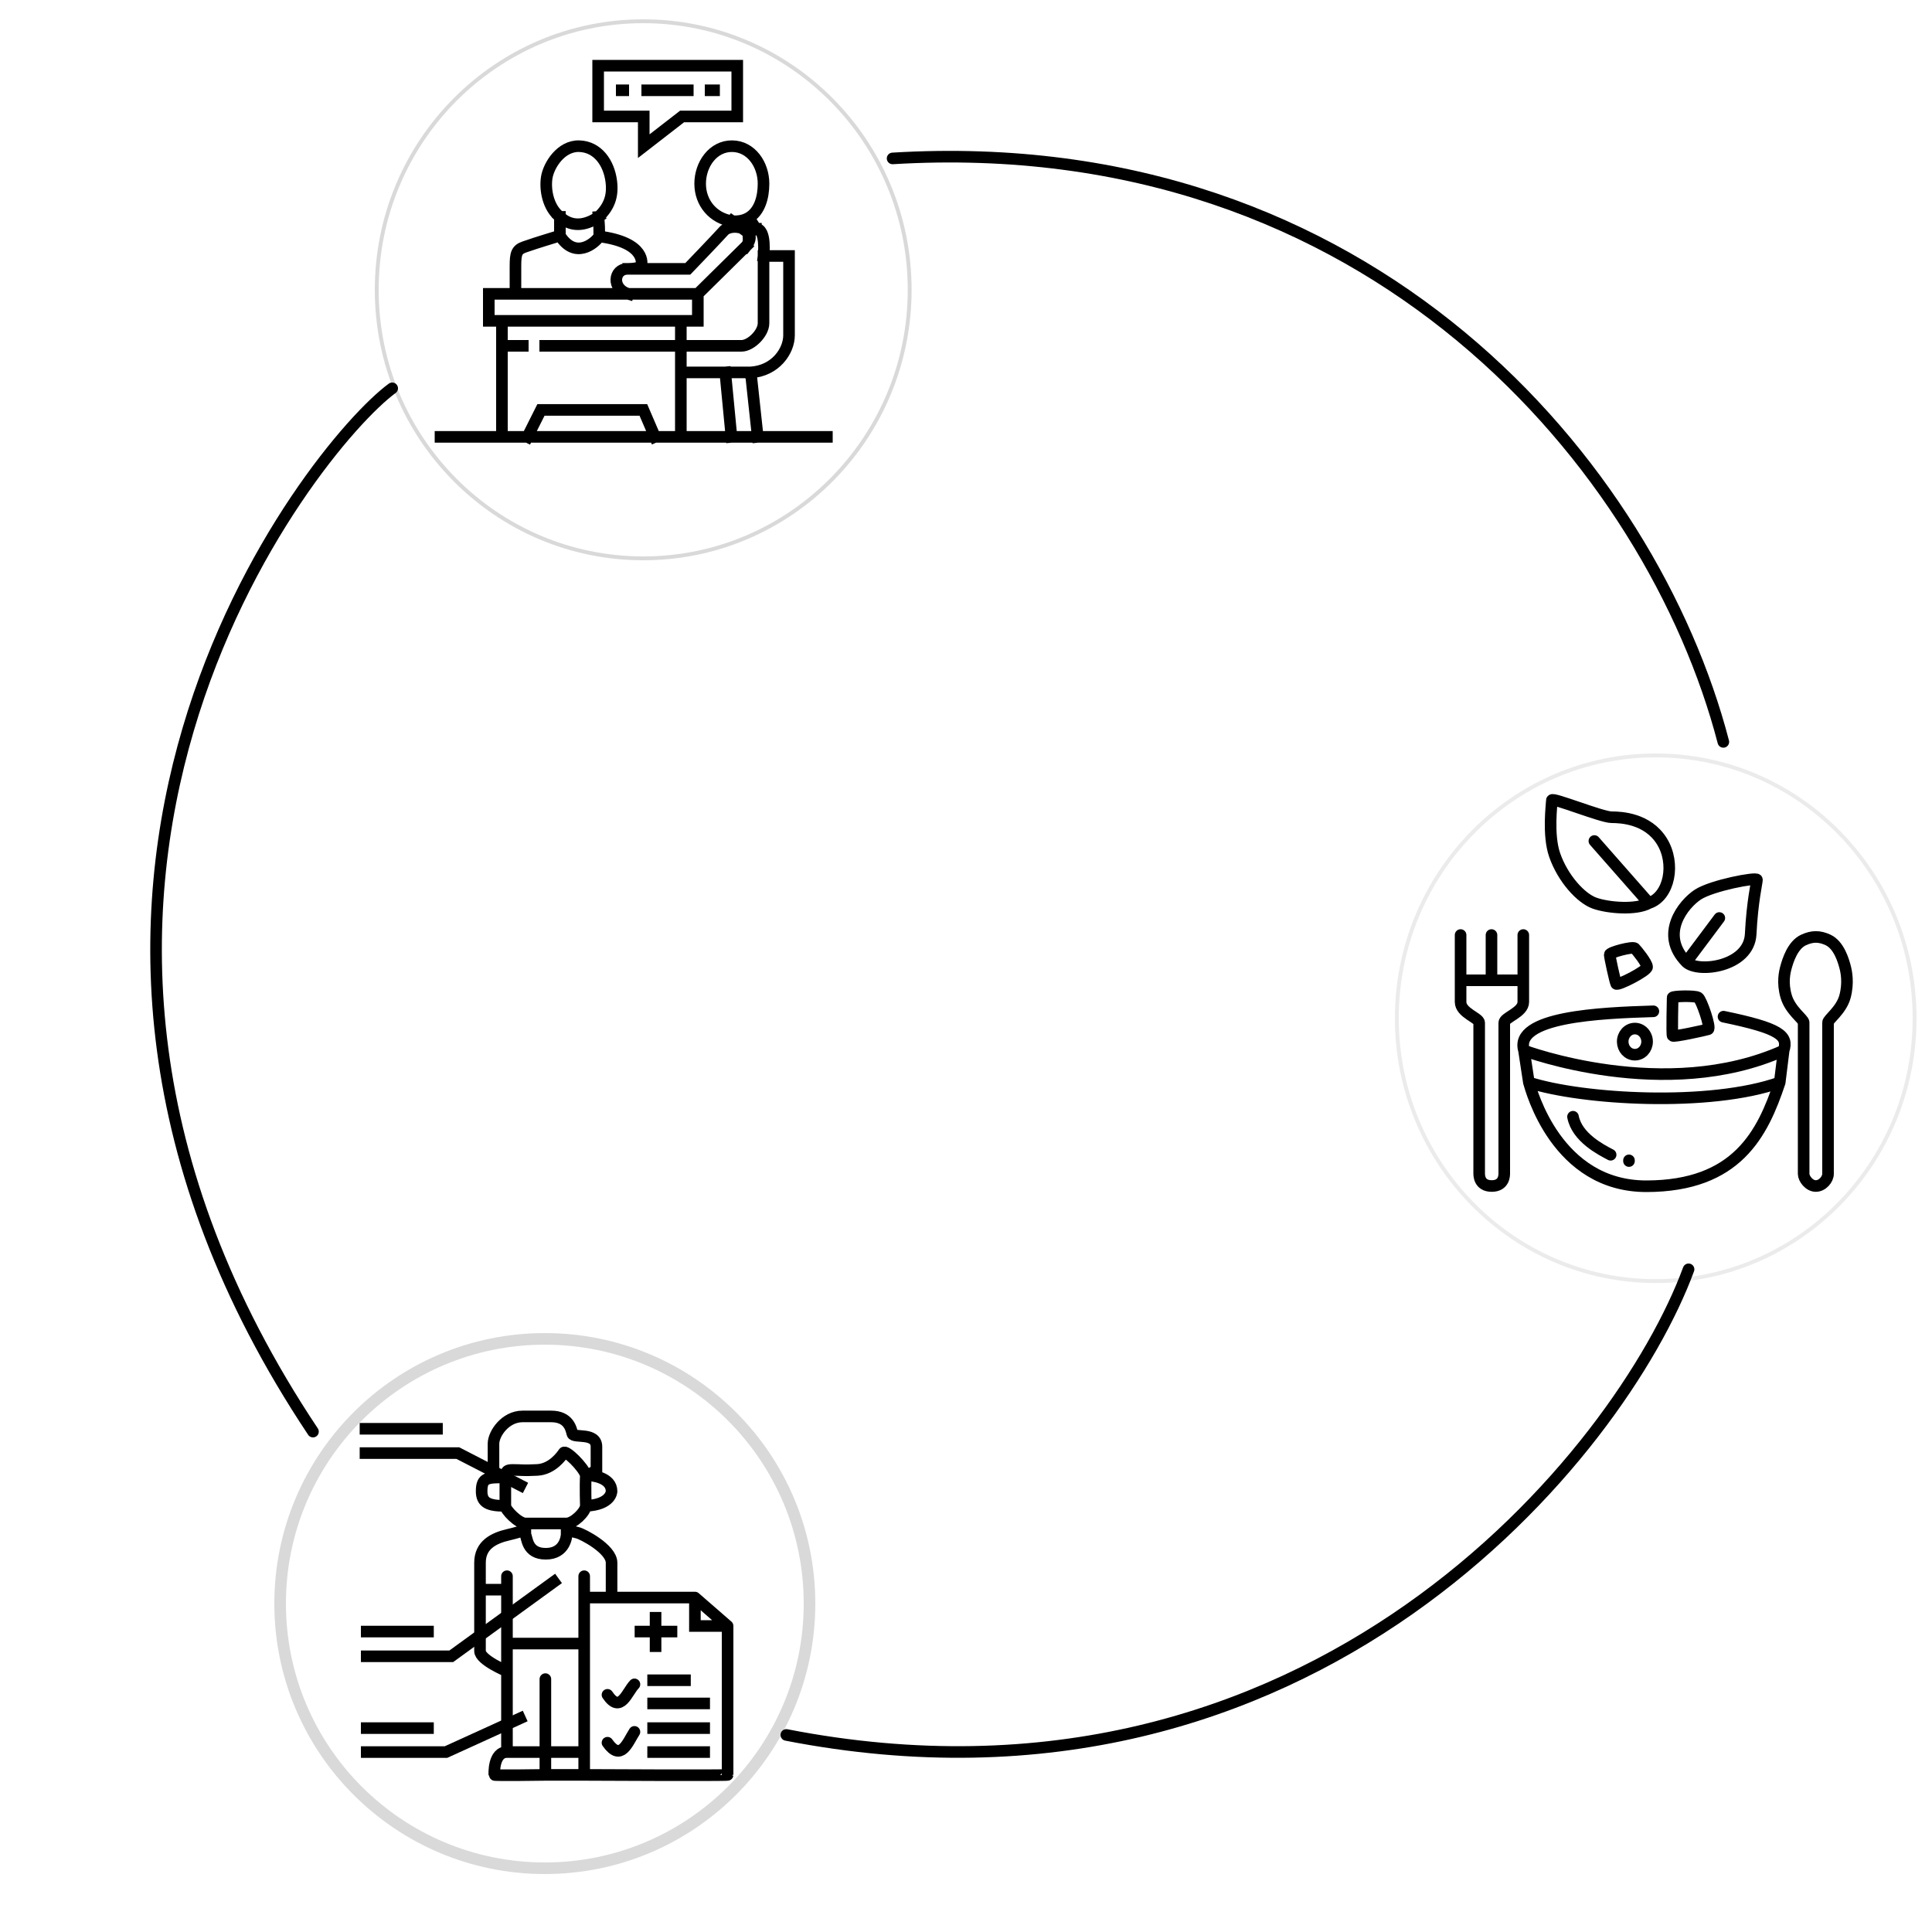 <svg width="500" height="500" viewBox="0 0 500 500" fill="none" xmlns="http://www.w3.org/2000/svg">
<g id="portfolioCarousel">
<g id="healthy-food" filter="url(#filter0_d_19_10)">
<path id="hb" opacity="0.5" d="M495.5 259.523C495.5 297.098 465.496 327.545 428.5 327.545C391.504 327.545 361.5 297.098 361.5 259.523C361.5 221.948 391.504 191.5 428.5 191.5C465.496 191.5 495.5 221.948 495.5 259.523Z" stroke="#D9D9D9"/>
<path id="h3" d="M394.41 267.866C394.41 267.866 395.179 272.907 395.672 276.136M394.41 267.866C394.41 267.866 431.016 281.63 461.612 267.866M394.41 267.866C391.765 259.113 414.065 258.147 427.89 257.724M395.672 276.136C396.273 278.129 402.825 303.06 426.147 303C449.47 302.94 456.142 289.478 460.59 276.136M395.672 276.136C409.497 280.604 442.557 282.535 460.59 276.136M460.59 276.136C460.989 272.907 461.213 271.096 461.612 267.866M461.612 267.866C462.874 264.003 460.59 262.131 446.043 259.113M466.781 260.622C466.781 259.777 463.355 257.543 462.273 253.921C461.191 250.299 461.889 247.462 462.273 246.134C462.657 244.806 463.862 240.577 466.781 239.252C469.027 238.233 470.854 238.217 473.093 239.252C475.979 240.587 477.12 244.806 477.481 246.134C477.841 247.462 478.442 250.36 477.481 253.921C476.519 257.483 473.093 259.777 473.093 260.622C473.093 261.467 473.093 298.412 473.093 299.8C473.093 301.189 471.65 302.956 469.907 302.94C468.181 302.923 466.784 301.008 466.781 299.8C466.778 298.593 466.781 261.467 466.781 260.622Z" stroke="black" stroke-width="3" stroke-linecap="round"/>
<path id="h2" d="M378 237.984V249.696M378 249.696H385.995M378 249.696C378 249.696 378 253.117 378 255.31C378 258.147 382.809 259.415 382.809 260.682C382.809 269.556 382.809 287.667 382.809 299.68C382.809 300.163 382.809 302.939 386.055 302.939C389.301 302.939 389.301 300.163 389.301 299.68C389.301 285.554 389.301 270.945 389.301 260.682C389.301 259.294 394.229 258.026 394.229 255.31C394.229 254.766 394.229 249.696 394.229 249.696M385.995 249.696V237.984M385.995 249.696H394.229M394.229 249.696V237.984" stroke="black" stroke-width="3" stroke-linecap="round"/>
<path id="h1" d="M407.093 285.01C408.115 290.383 414.306 293.522 416.83 294.85M421.579 296.299V296.48M444.962 233.578C444.962 233.578 439.759 240.531 436.426 244.987M436.426 244.987C429.333 237.743 435.705 229.956 439.371 227.541C443.038 225.126 454.699 222.953 454.699 223.677C454.699 224.402 453.497 229.231 453.076 237.743C452.656 246.255 439.371 247.885 436.426 244.987ZM412.623 213.656C412.623 213.656 421.232 223.443 426.748 229.714M426.748 229.714C423.442 231.585 416.109 230.982 412.623 229.714C409.137 228.446 404.474 223.391 402.344 217.278C400.519 212.042 401.623 203.937 401.623 203.092C401.623 202.247 414.486 207.499 417.071 207.499C419.656 207.499 426.406 207.861 430.054 213.656C433.703 219.452 432.038 227.963 426.748 229.714ZM423.082 262.192C424.909 262.174 426.3 263.798 426.268 265.633C426.236 267.433 424.875 268.97 423.082 268.953C421.305 268.936 419.988 267.417 419.956 265.633C419.924 263.814 421.271 262.209 423.082 262.192ZM432.88 254.163C432.88 253.801 438.65 253.62 439.492 254.163C440.333 254.706 442.858 262.131 442.076 262.373C441.295 262.614 433.12 264.425 432.88 264.063C432.639 263.701 432.88 254.525 432.88 254.163ZM416.59 243.055C416.59 243.659 417.973 249.997 418.273 250.601C418.574 251.205 426.268 247.281 426.268 246.255C426.268 245.228 423.623 241.969 423.082 241.425C422.541 240.882 416.59 242.452 416.59 243.055Z" stroke="black" stroke-width="3" stroke-linecap="round"/>
</g>
<g id="consultation" filter="url(#filter1_d_19_10)">
<path id="cb" d="M235.423 71C235.423 109.387 204.544 140.5 166.462 140.5C128.379 140.5 97.5 109.387 97.5 71C97.5 32.613 128.379 1.5 166.462 1.5C204.544 1.5 235.423 32.613 235.423 71Z" stroke="#D9D9D9"/>
<path id="c2" d="M160.9 19.37H161.3M167.5 19.37H178M183.9 19.37H184.8M166.602 33.829L176.519 26.145H190.8V13H154.8V26.145H166.602V33.829Z" stroke="black" stroke-width="3" stroke-linecap="square"/>
<path id="c1" d="M114 109.059H129.9M214 109.059H196.1M129.9 109.059V85.5M129.9 109.059H136.5M129.9 79.029H126.5V72.052H133.4M129.9 79.029V85.5M129.9 79.029H176.2M180.6 72.052V79.029H176.2M180.6 72.052C180.6 72.052 170.762 72.052 162.6 72.052M180.6 72.052C180.6 72.052 188.453 64.297 193.1 59.717M176.2 79.029V85.5M176.2 109.059H169.5M176.2 109.059V92.376M176.2 109.059H189.3M176.2 85.5H141.1M176.2 85.5V92.376M176.2 85.5H191.9C194.3 85.5 197.6 82.265 197.6 79.636V62.244M129.9 85.5H135.3M136.5 109.059L140 102.083H166.5L169.5 109.059M136.5 109.059H169.5M133.4 72.052C133.4 72.052 133.4 67.677 133.4 64.873C133.4 61.638 133.699 60.608 135.7 59.919C140.1 58.402 141.932 57.934 144.9 56.987M133.4 72.052C133.4 72.052 152.329 72.052 162.6 72.052M144.9 56.987C148.8 63.154 153.8 59.11 155.1 57.189M144.9 56.987C144.9 54.459 144.9 54.661 144.9 52.133M155.1 57.189C155.1 55.096 155.065 54.219 154.9 52.133M155.1 57.189C167.5 58.807 166 64.57 166 64.57C166 64.57 166 65.543 162.6 65.58M154.9 52.133C157.672 49.535 158.681 46.723 158.2 42.932C157.592 38.137 154.679 33.971 149.9 33.832C145.178 33.694 142 38.786 141.5 41.921C141 45.055 141.8 49.706 144.9 52.133M154.9 52.133C152.4 53.852 148.5 55.369 144.9 52.133M162.6 72.052C158.2 70.738 158.8 65.581 162.4 65.581C162.468 65.581 162.535 65.581 162.6 65.58M176.2 92.376H187.7M187.7 92.376L189.3 109.059M187.7 92.376H194.3M189.3 109.059H196.1M196.1 109.059L194.3 92.376M194.3 92.376C200.7 91.971 204.2 86.815 204.2 82.77C204.2 78.726 204.2 62.244 204.2 62.244H197.6M197.6 62.244C197.6 62.244 198.442 55.244 195.6 55.166M195.6 55.166C192.1 55.072 194.8 58.041 193.1 59.717M195.6 55.166L193.8 52.35M193.1 59.717C195.02 57.289 193.839 55.668 192 55.036M162.6 65.58L178 65.581C178 65.581 185.2 58.099 187.3 55.773C188.28 54.688 190.391 54.484 192 55.036M192 55.036C192 55.036 190.476 53.945 189.5 53.245M189.5 53.245C184.596 52.521 181.2 48.55 181.2 43.539C181.2 38.528 184.544 33.772 189.5 33.832C194.405 33.892 197.6 38.579 197.6 43.539C197.6 47.07 196.586 50.699 193.8 52.35M189.5 53.245C191.257 53.362 192.673 53.018 193.8 52.35" stroke="black" stroke-width="3" stroke-linecap="square"/>
</g>
<g id="examination" filter="url(#filter2_d_19_10)">
<circle id="eb" cx="141" cy="411" r="68.5" stroke="#D9D9D9" stroke-width="3"/>
<path id="e2" d="M141.143 455.342C141.143 455.342 127.926 455.536 127.926 455.342C127.926 455.149 127.608 449.435 131.203 449.435M141.143 455.342V449.435M141.143 455.342H151.188M141.143 449.435H131.203M141.143 449.435H151.188M141.143 449.435V430.552M131.203 449.435V428.518M188.301 416.801C188.301 416.801 188.301 455.149 188.301 455.342C188.301 455.536 151.188 455.342 151.188 455.342M188.301 416.801H179.842V409.441M188.301 416.801L179.842 409.441M179.842 409.441H158.272M151.188 455.342V449.435M151.188 403.921V409.441M151.188 409.441V421.352M151.188 409.441H158.272M151.188 449.435V421.352M157.215 447.014C160.704 451.953 162.396 447.014 164.193 444.206M157.215 434.619C160.598 439.655 162.29 433.844 164.193 431.908M131.203 421.352H151.188M131.203 421.352V407.408M131.203 421.352V428.518M131.203 403.921V407.408M124.225 407.408H131.203M124.225 407.408C124.225 407.408 124.225 420.965 124.225 423.289C124.225 425.613 131.203 428.518 131.203 428.518M124.225 407.408C124.225 407.408 124.225 405.083 124.225 400.435C124.225 395.787 127.82 394.044 131.626 393.172C135.433 392.301 135.036 391.816 135.962 393.172M135.962 393.172C136.49 393.947 136.279 398.111 141.248 398.111C146.218 398.111 146.606 393.655 146.641 393.172M135.962 393.172C135.962 393.172 135.962 391.402 135.962 390.267M146.641 393.172C146.747 391.72 148.227 392.398 149.496 392.688C150.765 392.979 158.272 396.852 158.272 400.435C158.272 404.018 158.272 409.441 158.272 409.441M146.641 393.172V390.267M135.962 390.267C140.132 390.267 146.641 390.267 146.641 390.267M135.962 390.267C134.164 390.267 130.781 386.781 130.781 385.716M146.641 390.267C148.439 390.267 151.492 387.358 151.611 385.716M151.611 385.716C158.272 385.425 158.272 381.939 158.272 381.939C158.272 378.356 153.302 377.775 151.611 377.775M151.611 385.716C151.611 385.716 151.445 380.876 151.611 377.775M151.611 377.775C152.879 377.581 154.36 376.419 154.36 376.419C154.36 376.419 154.36 374.289 154.36 370.415C154.36 366.542 148.439 368.285 148.121 367.026C147.804 365.767 147.17 362.571 142.623 362.571C138.076 362.571 139.662 362.571 135.221 362.571C130.781 362.571 127.714 367.026 127.714 369.641C127.714 372.255 127.714 374.386 127.714 376.903C127.714 379.421 129.583 377.789 130.781 378.356M151.611 377.775C151.082 375.741 146.43 371.19 145.901 371.965C145.372 372.739 142.94 376.226 139.028 376.419C135.116 376.613 135.221 376.419 132.684 376.419C130.146 376.419 131.524 377.6 130.781 378.356M130.781 378.356C126.128 378.356 124.648 378.356 124.648 381.939C124.648 384.941 126.445 385.716 130.781 385.716M130.781 378.356C130.781 381.164 130.781 383.101 130.781 385.716" stroke="black" stroke-width="3" stroke-linecap="round"/>
<path id="e1" d="M169.026 449.435H182.243M169.026 443.238H182.243M169.026 436.846H182.243M169.026 430.842H177.273M169.66 422.03V414.67M165.748 418.253H173.784M94.587 365.767H113.091M94.587 372.062H118.483L134.661 380.39M94.904 418.253H110.765M94.904 424.645H116.792L143.332 405.374M94.904 443.238H110.765M94.904 449.435H115.417L134.555 440.72" stroke="black" stroke-width="3" stroke-linecap="square"/>
</g>
<path id="circle-left" d="M101.5 100.5C81 115.5 -12 231 81 370.5" stroke="black" stroke-width="3" stroke-linecap="round"/>
<path id="circle-right-bottom" d="M203.5 449C339.5 475.5 419.5 376 437 328.5" stroke="black" stroke-width="3" stroke-linecap="round"/>
<path id="circle-right-up" d="M446 192C427.5 121 355 33.5 231 41" stroke="black" stroke-width="3" stroke-linecap="round"/>
</g>
<defs>
<filter id="filter0_d_19_10" x="357" y="191" width="143" height="145.045" filterUnits="userSpaceOnUse" color-interpolation-filters="sRGB">
<feFlood flood-opacity="0" result="BackgroundImageFix"/>
<feColorMatrix in="SourceAlpha" type="matrix" values="0 0 0 0 0 0 0 0 0 0 0 0 0 0 0 0 0 0 127 0" result="hardAlpha"/>
<feOffset dy="4"/>
<feGaussianBlur stdDeviation="2"/>
<feComposite in2="hardAlpha" operator="out"/>
<feColorMatrix type="matrix" values="0 0 0 0 0 0 0 0 0 0 0 0 0 0 0 0 0 0 0.25 0"/>
<feBlend mode="normal" in2="BackgroundImageFix" result="effect1_dropShadow_19_10"/>
<feBlend mode="normal" in="SourceGraphic" in2="effect1_dropShadow_19_10" result="shape"/>
</filter>
<filter id="filter1_d_19_10" x="93" y="1" width="146.923" height="148" filterUnits="userSpaceOnUse" color-interpolation-filters="sRGB">
<feFlood flood-opacity="0" result="BackgroundImageFix"/>
<feColorMatrix in="SourceAlpha" type="matrix" values="0 0 0 0 0 0 0 0 0 0 0 0 0 0 0 0 0 0 127 0" result="hardAlpha"/>
<feOffset dy="4"/>
<feGaussianBlur stdDeviation="2"/>
<feComposite in2="hardAlpha" operator="out"/>
<feColorMatrix type="matrix" values="0 0 0 0 0 0 0 0 0 0 0 0 0 0 0 0 0 0 0.25 0"/>
<feBlend mode="normal" in2="BackgroundImageFix" result="effect1_dropShadow_19_10"/>
<feBlend mode="normal" in="SourceGraphic" in2="effect1_dropShadow_19_10" result="shape"/>
</filter>
<filter id="filter2_d_19_10" x="67" y="341" width="148" height="148" filterUnits="userSpaceOnUse" color-interpolation-filters="sRGB">
<feFlood flood-opacity="0" result="BackgroundImageFix"/>
<feColorMatrix in="SourceAlpha" type="matrix" values="0 0 0 0 0 0 0 0 0 0 0 0 0 0 0 0 0 0 127 0" result="hardAlpha"/>
<feOffset dy="4"/>
<feGaussianBlur stdDeviation="2"/>
<feComposite in2="hardAlpha" operator="out"/>
<feColorMatrix type="matrix" values="0 0 0 0 0 0 0 0 0 0 0 0 0 0 0 0 0 0 0.25 0"/>
<feBlend mode="normal" in2="BackgroundImageFix" result="effect1_dropShadow_19_10"/>
<feBlend mode="normal" in="SourceGraphic" in2="effect1_dropShadow_19_10" result="shape"/>
</filter>
</defs>
</svg>
